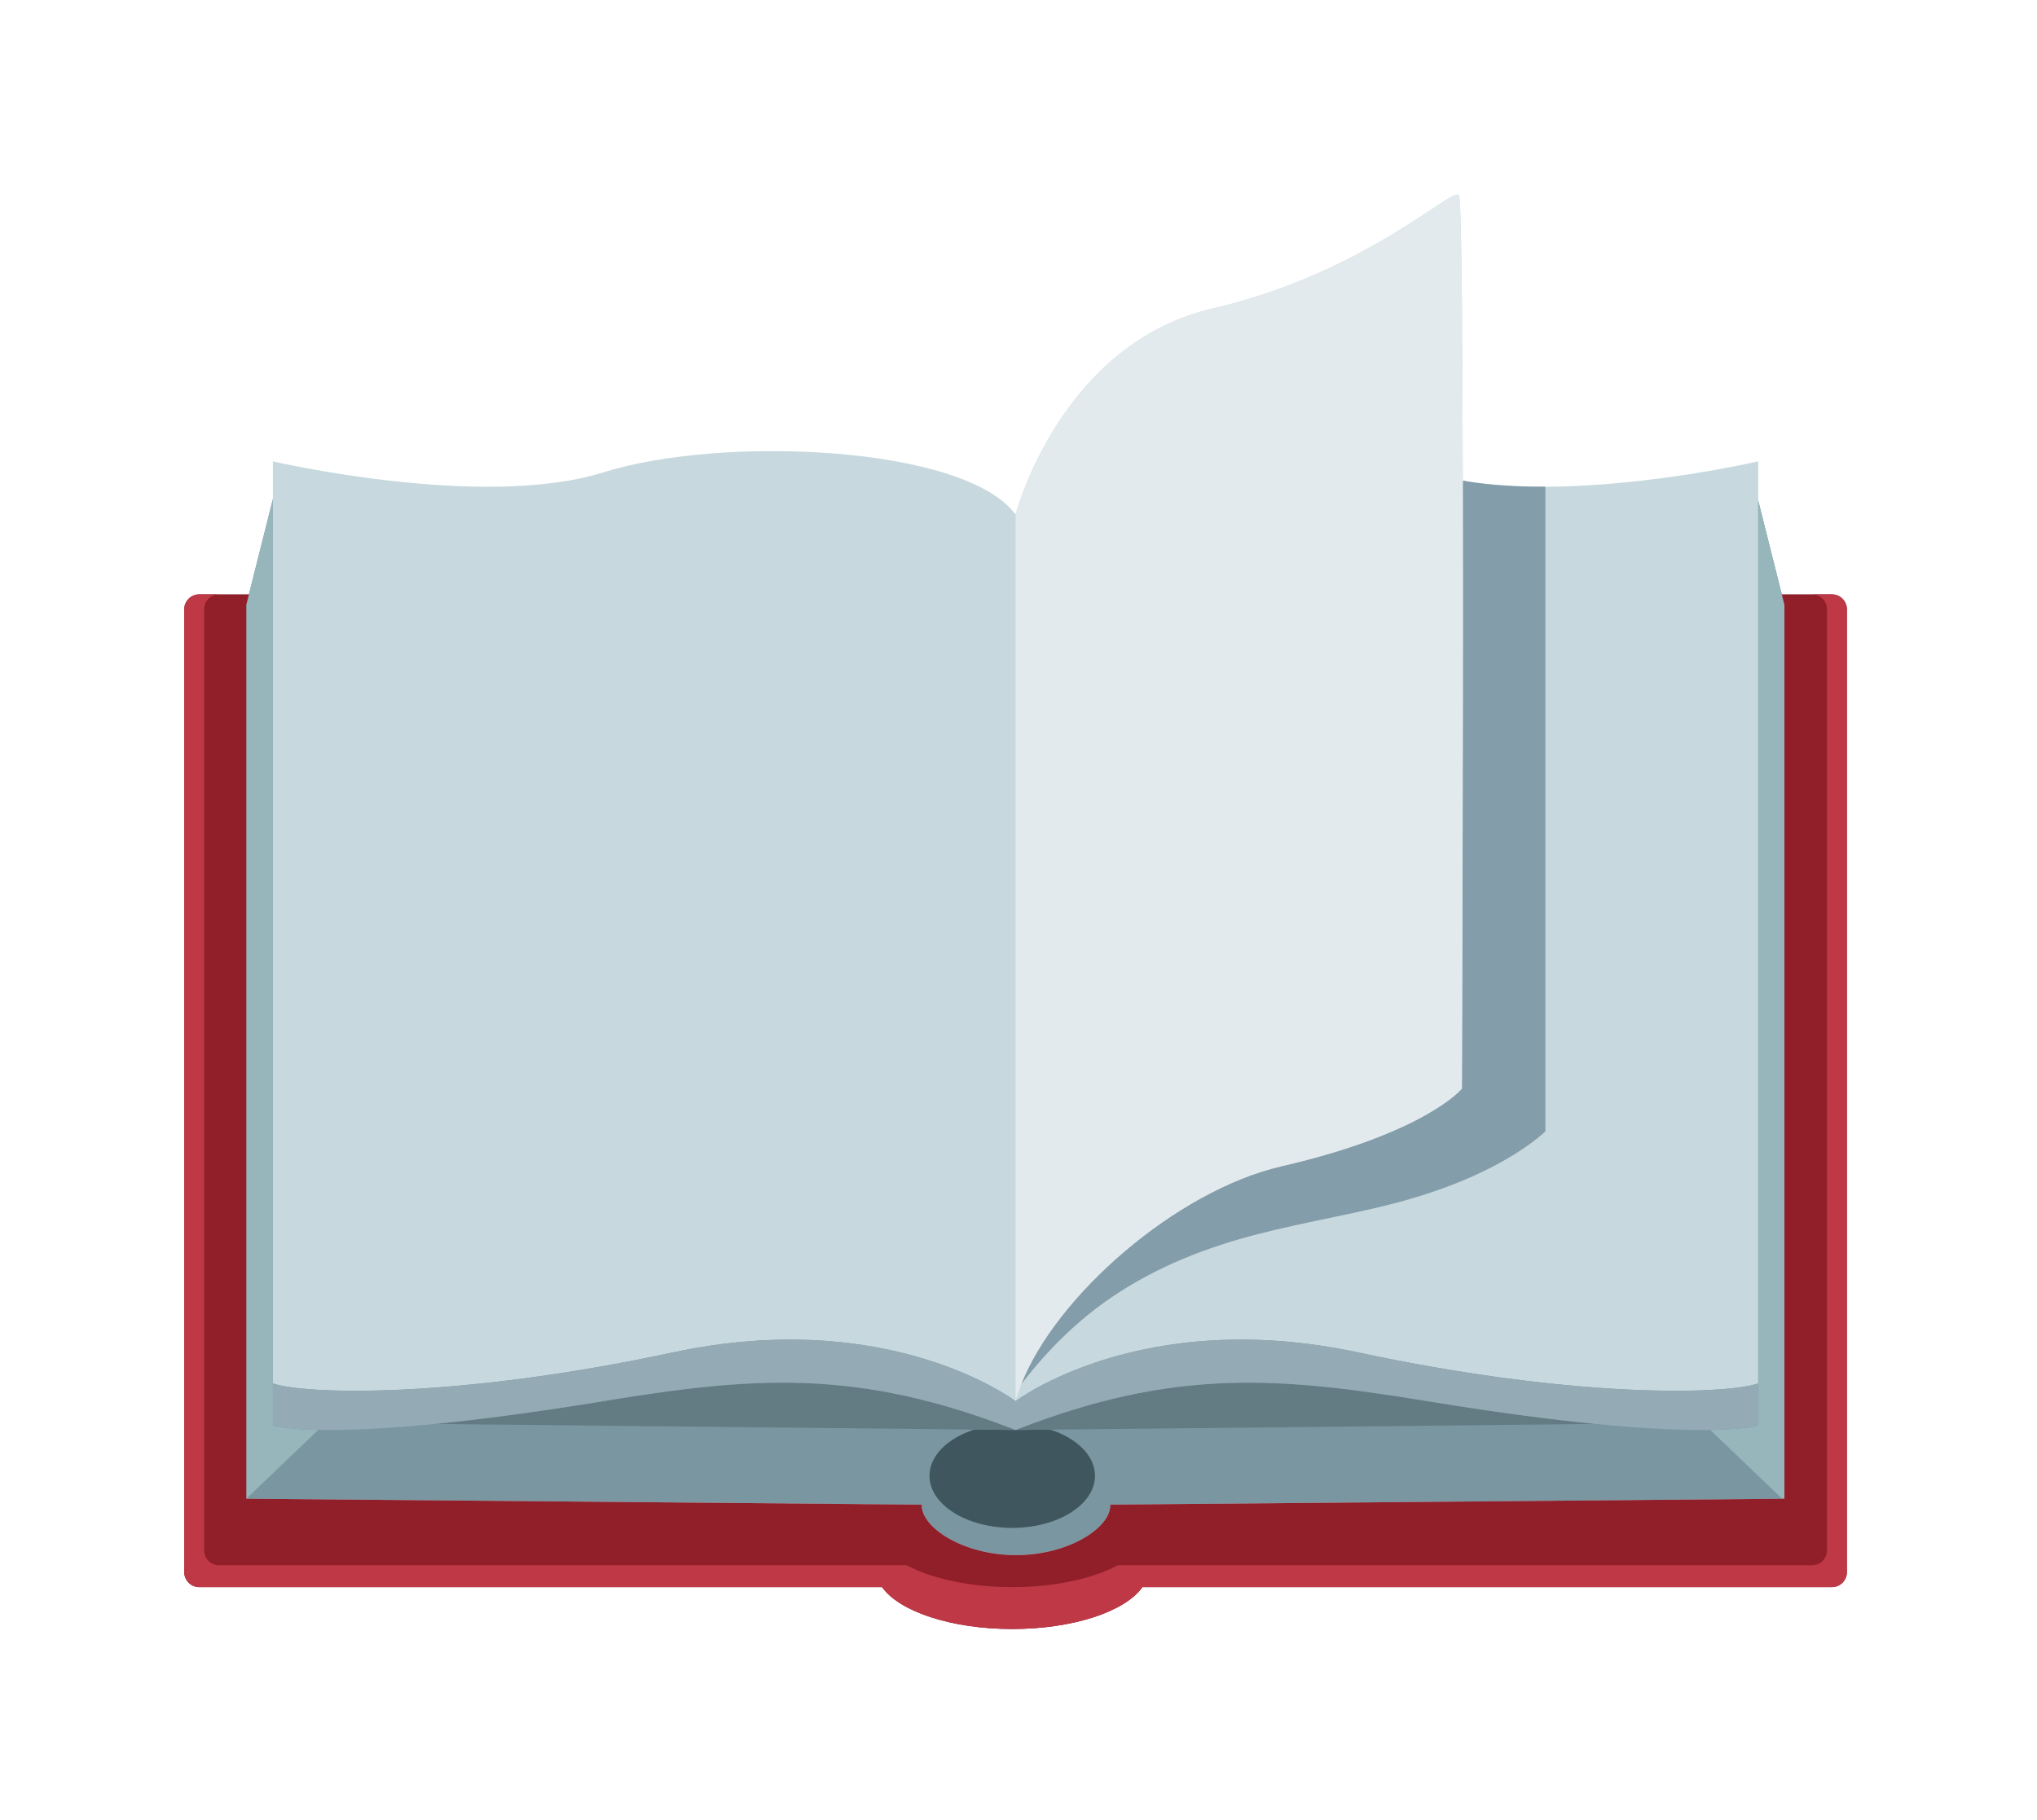 <svg xmlns="http://www.w3.org/2000/svg" width="2993.333" height="2674.667"><path d="M20240 13542.4h-553.6l-260.4 1035.4v434.2s-1189.1-276-2351.4-280.2c-114-.4-227.8 1.8-340.2 7.1-2.8.2-5.6.3-8.4.5-53.3 2.6-106.3 5.9-158.8 10-3.4.3-6.8.5-10.2.8-54 4.3-107.5 9.3-160.4 15.3-.6.1-1.3.2-2 .3-53.6 6-106.5 13.1-158.6 21-2.6.4-5.3.8-7.9 1.3-22.4 3.4-44 7.7-66.1 11.5-3.6 1725.5-15.1 3115-42.6 3151.6-73.5 98-1028.7-857.2-2718.8-1249.1s-2179.9-2277.9-2179.9-2277.9c-552.6 759.3-3232.43 881.7-4558.54 465.4-1326.12-416.4-3646.82 122.4-3646.82 122.4v-416.4l-264.83-1053.2h-549.17c-91.16 0-165.75-74.6-165.75-165.7V2737.8c0-91.2 74.59-165.8 165.75-165.8h7544.55c188.47-267.9 760.91-462.7 1438.01-462.7s1249.6 194.8 1438.1 462.7h7618c91.2 0 165.8 74.6 165.8 165.8v10638.9c0 91.1-74.6 165.7-165.8 165.7" style="fill:#c7d9de;fill-opacity:1;fill-rule:nonzero;stroke:none" transform="matrix(.133 0 0 -.133 0 2674.667)"/><path d="m19686.4 13542.4-260.4 1035.4V4822.7c-1.3-.5-3.1-.9-4.5-1.3-367.4-121.5-2021.3-168.2-4415.9 344.2-2403.6 514.4-3784.9-538.8-3784.9-538.8S9839.31 5680 7435.72 5165.6c-2403.58-514.4-4061.23-465.4-4420.38-342.9v9772.9l-264.83-1053.2-29.1-115.7V3549l7464.29-65.5c-.2-3-1.1-6-1.1-9.1 0-250.2 466.1-548.6 1041-548.6s1041 298.4 1041 548.6c0 3.1-1 6.2-1.1 9.3l7425 65.1 25 .2v9877.7z" style="fill:#7a96a0;fill-opacity:1;fill-rule:nonzero;stroke:none" transform="matrix(.133 0 0 -.133 0 2674.667)"/><path d="m2721.41 3549 794.57 760.1c-377.87 7.4-500.64 48.2-500.64 48.2v10238.3l-264.83-1053.2-29.1-115.7z" style="fill:#97b6bc;fill-opacity:1;fill-rule:nonzero;stroke:none" transform="matrix(.133 0 0 -.133 0 2674.667)"/><path d="M11225.6 4310.5c-1.6-.7-3.3-1.3-4.9-1.9l-456.1 4.7c-293.9-95.7-495-288.4-495-511.1 0-317.9 409.3-575.6 914.3-575.6s914.4 257.7 914.4 575.6c0 222-200 414.3-492.4 510.3l-380.3-3.9z" style="fill:#40565e;fill-opacity:1;fill-rule:nonzero;stroke:none" transform="matrix(.133 0 0 -.133 0 2674.667)"/><path d="M19426 4822.7c-1.3-.5-3.1-.9-4.5-1.3v-464.1s-128-42.6-525.3-48.7l794.3-759.8 25 .2v9877.7l-29.1 115.7-260.4 1035.4z" style="fill:#97b6bc;fill-opacity:1;fill-rule:nonzero;stroke:none" transform="matrix(.133 0 0 -.133 0 2674.667)"/><path d="M11225.6 4310.5v-1.9l380.3 3.9 6024.5 62.8h-.1c-486.8 48-1096.8 126.6-1858.3 251.5-1650.5 270.5-2795.1 367.1-4546.4-316.3M11220.7 4308.6c-1754.17 685.6-2903.78 589-4555.82 318.2-761.46-124.9-1371.53-203.5-1858.36-251.5h-.09l5958.17-62z" style="fill:#637b83;fill-opacity:1;fill-rule:nonzero;stroke:none" transform="matrix(.133 0 0 -.133 0 2674.667)"/><path d="M4806.52 4375.3c486.83 48 1096.9 126.6 1858.36 251.5 1652.04 270.8 2801.65 367.4 4555.82-318.2 1.6.6 3.3 1.2 4.9 1.9 1751.3 683.4 2895.9 586.8 4546.4 316.3 761.5-124.9 1371.5-203.5 1858.3-251.5 583.6-57.5 989.9-70.9 1265.9-66.7 397.3 6.1 525.3 48.7 525.3 48.7v464.1c-367.4-121.5-2021.3-168.2-4415.9 344.2-2403.6 514.4-3784.9-538.8-3784.9-538.8S9839.31 5680 7435.72 5165.6c-2403.58-514.4-4061.23-465.4-4420.38-342.9v-465.4s122.77-40.8 500.64-48.2c276.32-5.5 689.21 6.9 1290.54 66.2" style="fill:#94aab4;fill-opacity:1;fill-rule:nonzero;stroke:none" transform="matrix(.133 0 0 -.133 0 2674.667)"/><path d="M20240 13542.4h-553.6l29.1-115.7V3549l-7450-65.3c.1-3.1 1.1-6.2 1.1-9.3 0-250.2-466.1-548.6-1041-548.6s-1041 298.4-1041 548.6c0 3.1.9 6.1 1.1 9.1L2721.41 3549v9877.7l29.1 115.7h-549.17c-91.16 0-165.75-74.6-165.75-165.7V2737.8c0-91.2 74.59-165.8 165.75-165.8h7544.55c188.47-267.9 760.91-462.7 1438.01-462.7s1249.6 194.8 1438.1 462.7h7618c91.2 0 165.8 74.6 165.8 165.8v10638.9c0 91.1-74.6 165.7-165.8 165.7" style="fill:#901f2a;fill-opacity:1;fill-rule:nonzero;stroke:none" transform="matrix(.133 0 0 -.133 0 2674.667)"/><path d="M20240 13542.4h-216.6c89 0 161.9-72.9 161.9-161.9V2976.2c0-89.1-72.9-162-161.9-162h-7671.8c-275.7-147.7-696.3-242.2-1167.7-242.2-471.3 0-891.9 94.5-1167.6 242.2H2417.97c-89.06 0-161.93 72.9-161.93 162v10404.3c0 89 72.87 161.9 161.93 161.9h-216.63c-91.16 0-165.75-74.6-165.75-165.7V2737.8c0-91.2 74.59-165.8 165.75-165.8h7544.55c188.47-267.9 760.91-462.7 1438.01-462.7s1249.6 194.8 1438.1 462.7h7618c91.2 0 165.8 74.6 165.8 165.8v10638.9c0 91.1-74.6 165.7-165.8 165.7" style="fill:#bf3846;fill-opacity:1;fill-rule:nonzero;stroke:none" transform="matrix(.133 0 0 -.133 0 2674.667)"/><path d="M16152 8080.3s-400-489.8-1992.1-857.2c-1170.8-270.2-2498.7-1438.6-2878-2411.8 193.5 254.5 411.3 490.1 654.1 698.8 454.3 390.6 986.5 659.6 1554.1 844.6 547.1 178.3 1112.3 270.7 1671.7 398.6 465.2 106.4 927.9 253.2 1351.2 476 196 103.2 392.3 227 561.6 377.6v7124.9c-114-.4-227.8 1.8-340.2 7.1-2.8.2-5.6.3-8.4.5-53.3 2.6-106.3 5.9-158.8 10-3.4.3-6.8.5-10.2.8-54 4.3-107.5 9.3-160.4 15.3-.6.1-1.3.2-2 .3-53.6 6-106.5 13.1-158.6 21-2.6.4-5.3.8-7.9 1.3-22.4 3.4-44 7.7-66.1 11.5 6-2888.8-10-6719.3-10-6719.3" style="fill:#849daa;fill-opacity:1;fill-rule:nonzero;stroke:none" transform="matrix(.133 0 0 -.133 0 2674.667)"/><path d="M11220.7 4626.8c16.2 60.5 36.8 122.1 61.2 184.5 379.3 973.2 1707.2 2141.6 2878 2411.8 1592.1 367.4 1992.1 857.2 1992.1 857.2s16 3830.5 10 6719.3c-3.6 1725.5-15.1 3115-42.6 3151.6-73.5 98-1028.7-857.2-2718.8-1249.1s-2179.9-2277.9-2179.9-2277.9z" style="fill:#e2eaee;fill-opacity:1;fill-rule:nonzero;stroke:none" transform="matrix(.133 0 0 -.133 0 2674.667)"/></svg>